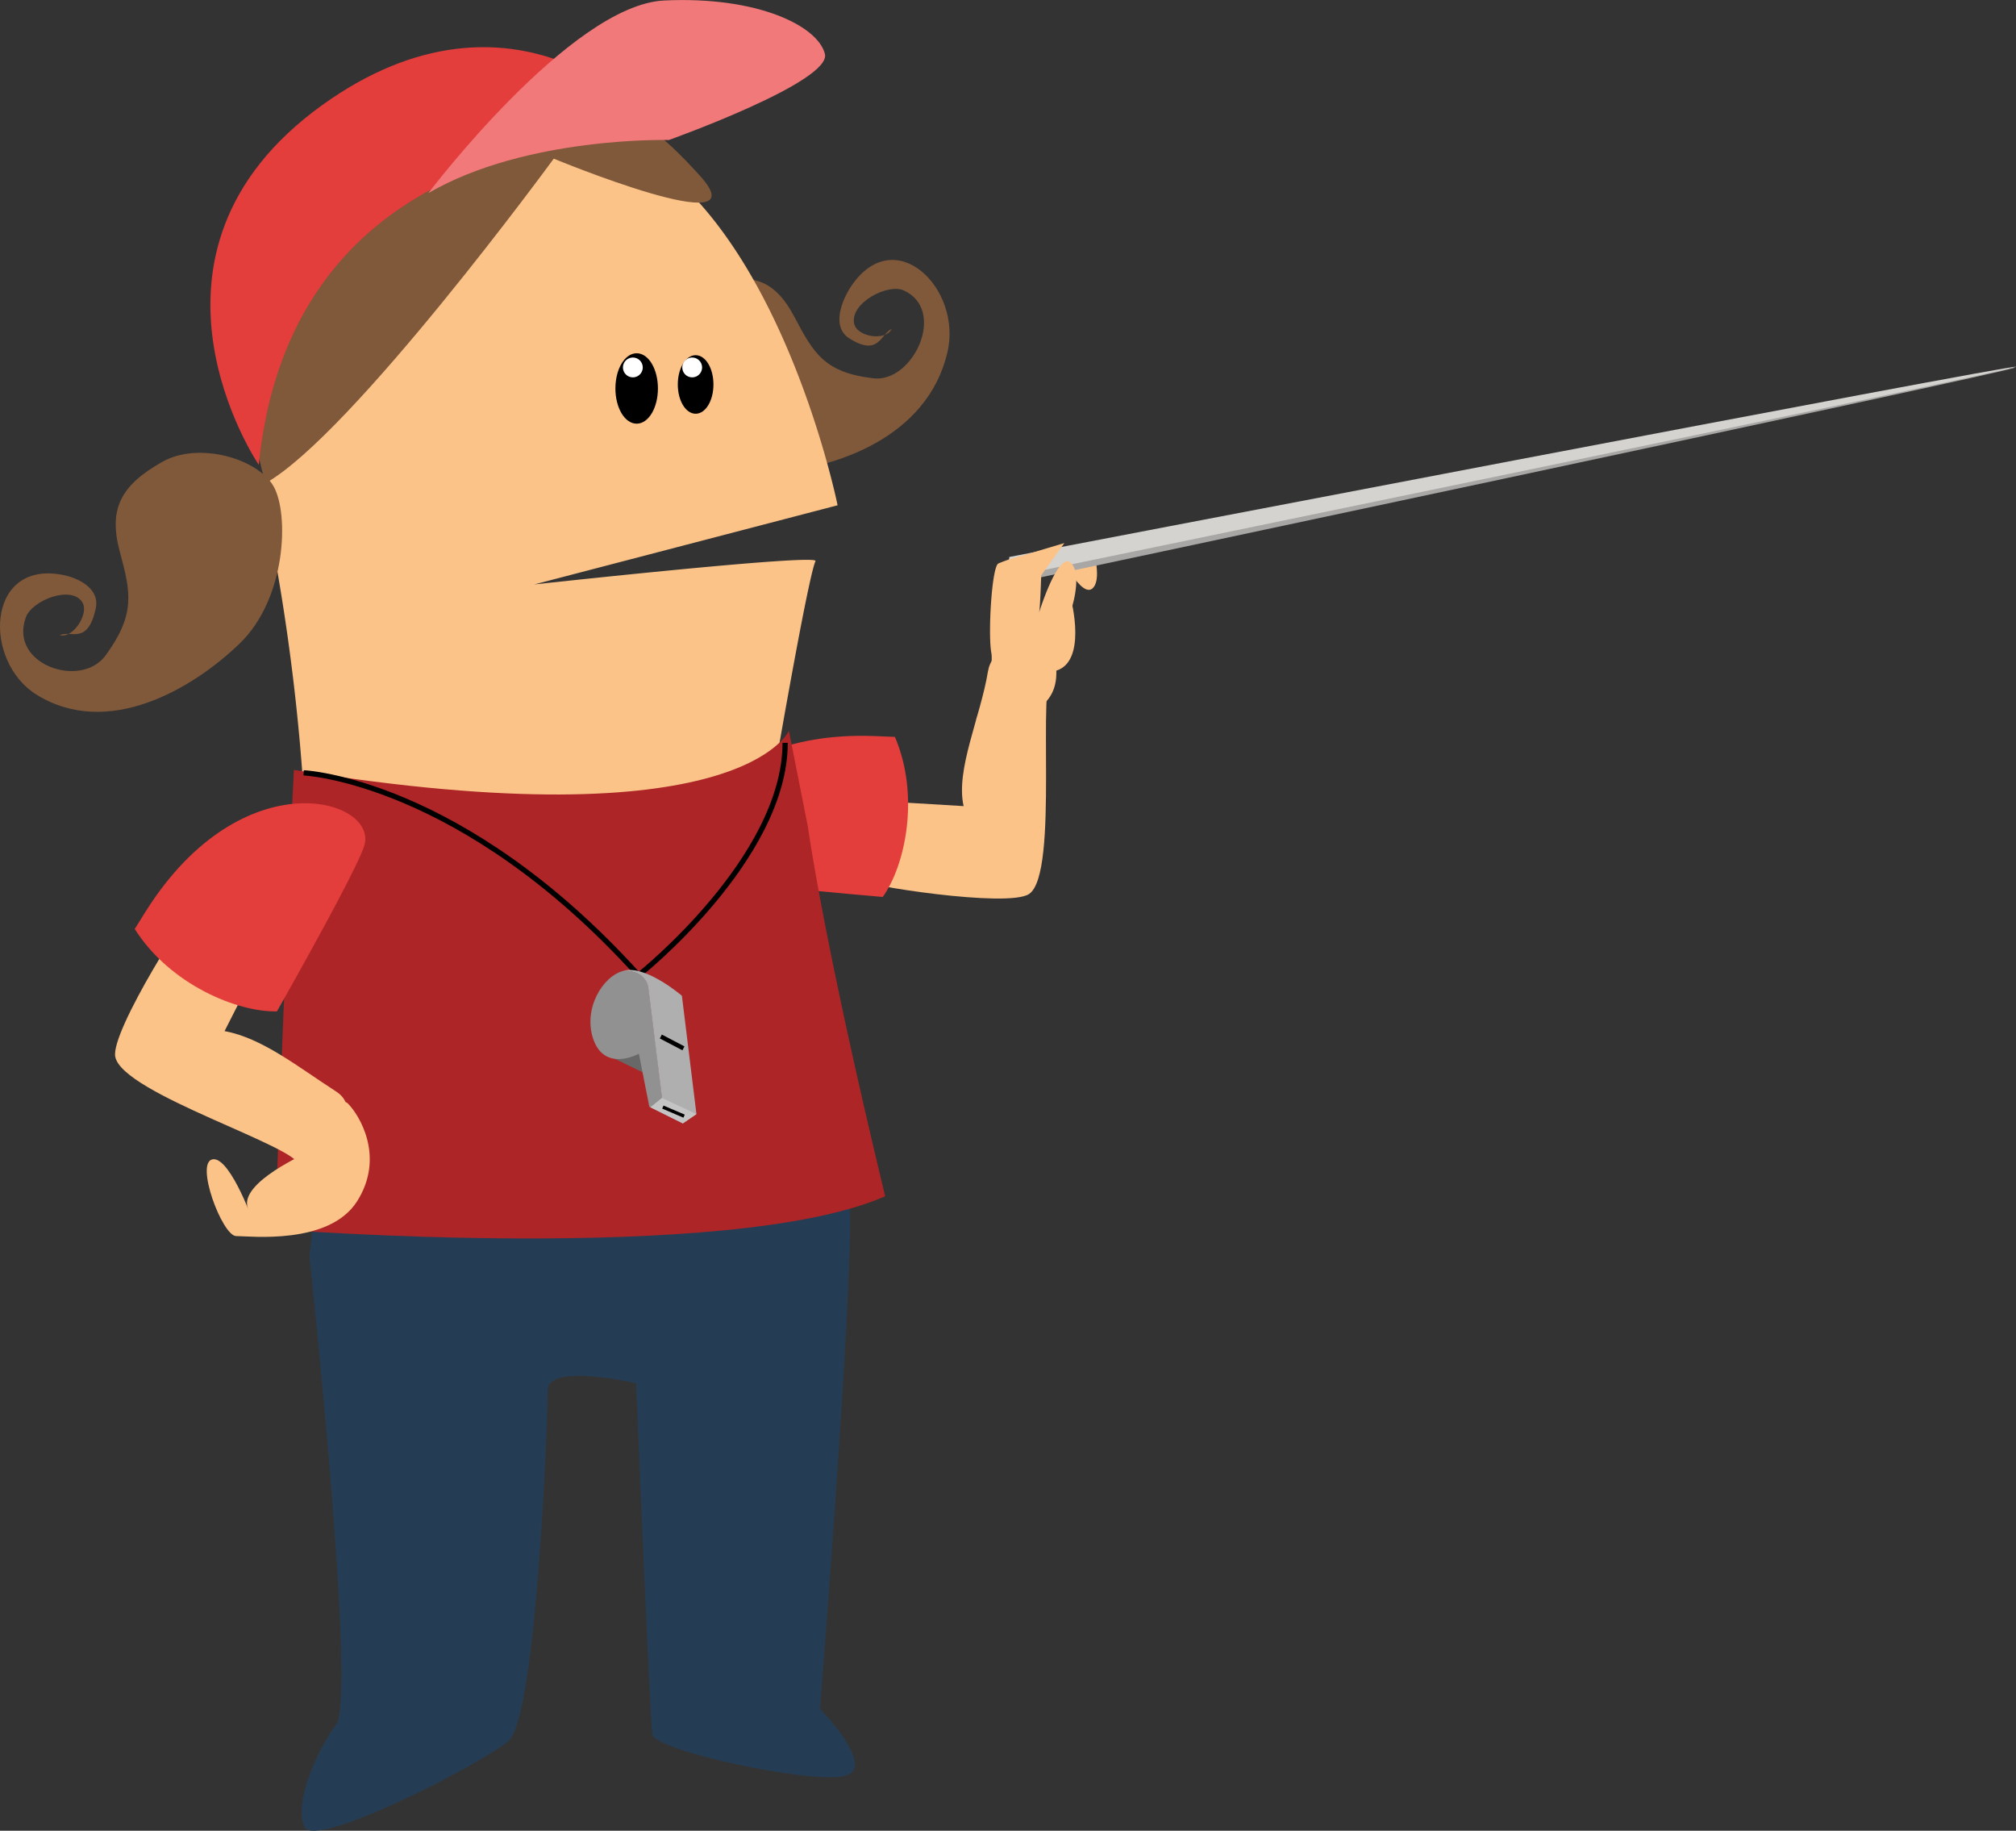 <?xml version="1.0" encoding="UTF-8"?>
<svg xmlns="http://www.w3.org/2000/svg" onmouseup="{ if(window.parent.document.onmouseup) window.parent.document.onmouseup(arguments[0]);}" viewBox="0 0 407.75 370.18"><rect x="0" y="0" width="407.75" height="370.18" fill="#333333" stroke="none"/><defs><style>.cls-1{fill:#fcc388;}.cls-2{fill:#e33d3c;}.cls-3{fill:#a8a7a5;}.cls-4{fill:#d5d3d0;}.cls-5{fill:#253d54;}.cls-6{fill:#80583a;}.cls-7{fill:#ad2526;}.cls-11,.cls-13,.cls-16,.cls-18,.cls-8{stroke:#000;}.cls-8{stroke-width:0.6px;}.cls-9{fill:#fff;}.cls-10{fill:#f2797a;}.cls-11,.cls-13,.cls-16,.cls-18{fill:none;}.cls-11{stroke-width:1.06px;}.cls-12{fill:#686868;}.cls-13{stroke-width:0.3px;}.cls-14{fill:#919191;}.cls-15{fill:#afafb0;}.cls-16{stroke-width:0.89px;}.cls-17{fill:#c5c4c4;}.cls-18{stroke-width:0.67px;}</style></defs><g data-name="Layer 2" id="Layer_2"><g id="scrumMaster"><path data-cppathid="10000" d="M173.34,177.89c1,1.08,30.56,5.76,34.81,2.87,6.19-4.19,1.32-44,4.87-45s-11.7-9.1-13.21.07S193.23,155.7,194.9,163l-30.35-1.82Z" class="cls-1"/><path data-cppathid="10001" d="M181,149l-4.28-.17c-35.66-1.27-44.14,25.51-34.84,28.31,3.22,1,18.1,2.64,36.66,4.23C183.05,175.1,186.14,161,181,149Z" class="cls-2"/><path data-cppathid="10002" d="M220.72,109.6s2,6.17.75,8.69-3.55-.42-4.57-1.92S220.72,109.6,220.72,109.6Z" class="cls-1"/><path data-cppathid="10003" d="M407.62,74.32c-1.08.84-204.15,43.91-204.15,43.91l.53-4.92S408.7,73.47,407.62,74.32Z" class="cls-3"/><path data-cppathid="10004" d="M407.74,74.16c-1.08.85-204.14,42.65-204.14,42.65l.55-4.19S408.83,73.32,407.74,74.16Z" class="cls-4"/><path data-cppathid="10005" d="M197.44,145.5s3.75-9.79,3.06-13.51.08-17.35,1.42-18.05a30.9,30.9,0,0,1,4.74-1.56l8.61-2.57-4.68,6.53s-.19,6.63-.43,7.49,3.76-12.52,6.44-10-.14,12.38-2.76,14.81,5.07,13-8.91,16.84" class="cls-1"/><path data-cppathid="10006" d="M216.56,120.94s3.65,13.51-3.54,14.82S216.56,120.94,216.56,120.94Z" class="cls-1"/><path data-cppathid="10007" d="M62.59,254.12S72.18,343,68,348.68s-8.53,16-6.45,20.7S97,356.82,102.78,352.12s8-65.39,8-71,17.88-1.41,17.88-1.41,2.77,67.74,3.29,71,31.29,9.88,38.59,8.47-4.69-13.65-4.69-13.65,7.83-98.93,5.75-104.11-107.43-2.35-107.43-2.35Z" class="cls-5"/><path data-cppathid="10008" d="M130.09,78.68c-1.52-6.32,4.45-17.93,12.38-20.7,9.17-3.21,14.09-1.76,18.25,6.18,3.88,7.41,6.17,11.18,15.88,12.33,8.1,1,15-13.82,6.15-17.78-3.19-1.42-10.82,2.53-10,6.7.56,2.74,6.37,3.63,7.6,1.1-2.33,1.11-2.59,5.69-8.6,1.89-3.67-2.33-1.46-7.76.42-10.55,8.81-13,22.54.48,19.44,13.46-4.12,17.32-22.87,23.42-35.58,24.3S131.61,85,130.09,78.68Z" class="cls-6"/><path data-cppathid="10009" d="M169.41,102.17s-15.89-78.54-60.76-76.93S48.83,73.4,56.31,116.74a423,423,0,0,1,5.12,43.57c1.39,21.25,4,35.87,4,35.87l98.12-18.62-5.67-12.82-.94-10.35s6.5-37.72,8-40.93c.75-1.6-56.86,4.71-56.86,4.71Z" class="cls-1"/><path data-cppathid="10010" d="M59.45,155.68c90.41,14.71,100.11-7.91,100.11-7.91l3.86,19.52s2.91,21.91,15.61,74.6c-31.6,13.86-123.43,6.66-123.43,6.66S58.9,164,59.45,155.68Z" class="cls-7"/><path data-cppathid="10011" d="M132.77,78.55c0,3.77-1.8,6.82-4,6.82s-4-3.05-4-6.82,1.8-6.82,4-6.82S132.77,74.77,132.77,78.55Z" class="cls-8"/><path data-cppathid="10012" d="M144,77.74c0,3.11-1.48,5.62-3.3,5.62s-3.31-2.51-3.31-5.62,1.49-5.62,3.31-5.62S144,74.64,144,77.74Z" class="cls-8"/><path data-cppathid="10013" d="M130,74.3a2,2,0,1,1-2-2A2,2,0,0,1,130,74.3Z" class="cls-9"/><path data-cppathid="10014" d="M142,74.3a2,2,0,1,1-2-2A2,2,0,0,1,142,74.3Z" class="cls-9"/><path data-cppathid="10015" d="M112,32.08S71.24,87.82,53.71,97.7c-9.2-30.58,5.48-66.09,44.92-73.86,21-4.13,27.21-5.71,43,11.76C154.07,49.48,112,32.08,112,32.08Z" class="cls-6"/><path data-cppathid="10016" d="M52.34,94s-29-42.66,12.84-72.76c38.46-27.66,67.36,1.71,68.07,7C133.25,28.31,59.46,23,52.34,94Z" class="cls-2"/><path data-cppathid="10017" d="M86.64,39.05S115.43,1,134.33.1s31.08,5.14,32.51,10.79-31.56,17.42-31.56,17.42S106.44,27.52,86.64,39.05Z" class="cls-10"/><path data-cppathid="10018" d="M55.34,98.35c-3.15-5.58-15.06-9.11-22.45-5-8.54,4.8-11,9.59-8.63,18.33,2.22,8.16,3.14,12.55-2.88,20.82-5,6.89-19.69,1.86-16.14-7.7,1.28-3.44,9.25-6.55,11.42-3,1.43,2.35-2,7.44-4.57,6.62,2.36-1,5.6,2,7.26-5.29,1-4.44-4.14-6.55-7.32-7C-2.82,113.8-3.4,133.78,7.41,140.48c14.43,8.93,31.59-1.21,41.06-10.35S58.49,103.93,55.34,98.35Z" class="cls-6"/><path data-cppathid="10019" d="M40.25,182.15c-1.41.47-17.91,26.35-16.94,31.52C24.72,221.19,61,232,60.48,235.78S76,225.9,68,220.72,53,209.9,45.42,208.49l14.12-27.76Z" class="cls-1"/><path data-cppathid="10020" d="M27.25,187.84q1.17-1.89,2.33-3.72c19.56-30.86,47.1-22.52,44.08-13.05-1,3.27-8.24,16.82-17.64,33.43C48.11,204.71,34.39,199.14,27.25,187.84Z" class="cls-2"/><path data-cppathid="10021" d="M62.36,233s-14.12,6.12-12.23,11.29-3.3-10.35-7.06-9.88,1.88,15.53,4.7,15.53,18.82,1.88,24.47-7.06.47-17.4-1.89-19.76S62.36,233,62.36,233Z" class="cls-1"/><path data-cppathid="10022" d="M61.42,156.27s32,1.41,67.74,40.93c0,0,29.64-23.52,29.64-47" class="cls-11"/><polygon data-cppathid="10023" points="122.01 212.95 131.79 217.71 134.44 212.2 128.56 205.87 122.01 212.95" class="cls-12"/><polyline data-cppathid="10024" points="140.28 225.48 133.89 222.02 131.88 223.58" class="cls-13"/><path data-cppathid="10025" d="M131.16,199.65s-.35-3.4-5-3.36c-4.3,1.06-8.24,7.73-6.18,13.78,2.33,6.85,9.24,3,9.24,3l2.11,10.72.25.12,2.35-1.88Z" class="cls-14"/><path data-cppathid="10026" d="M137.92,201.35s-6.66-5.73-11.19-5.19c-.2,0-.41.08-.61.13,4.69,0,5,3.36,5,3.36L133.89,222l-2.35,1.88,6.57,3.26,2.75-1.88Z" class="cls-15"/><line data-cppathid="10027" y2="209.59" x2="133.66" y1="211.98" x1="138.23" class="cls-16"/><polygon data-cppathid="10028" points="133.89 222.02 131.54 223.9 138.11 227.16 140.86 225.28 133.89 222.02" class="cls-17"/><line data-cppathid="10029" y2="223.86" x2="134.07" y1="225.69" x1="138.36" class="cls-18"/></g></g></svg>